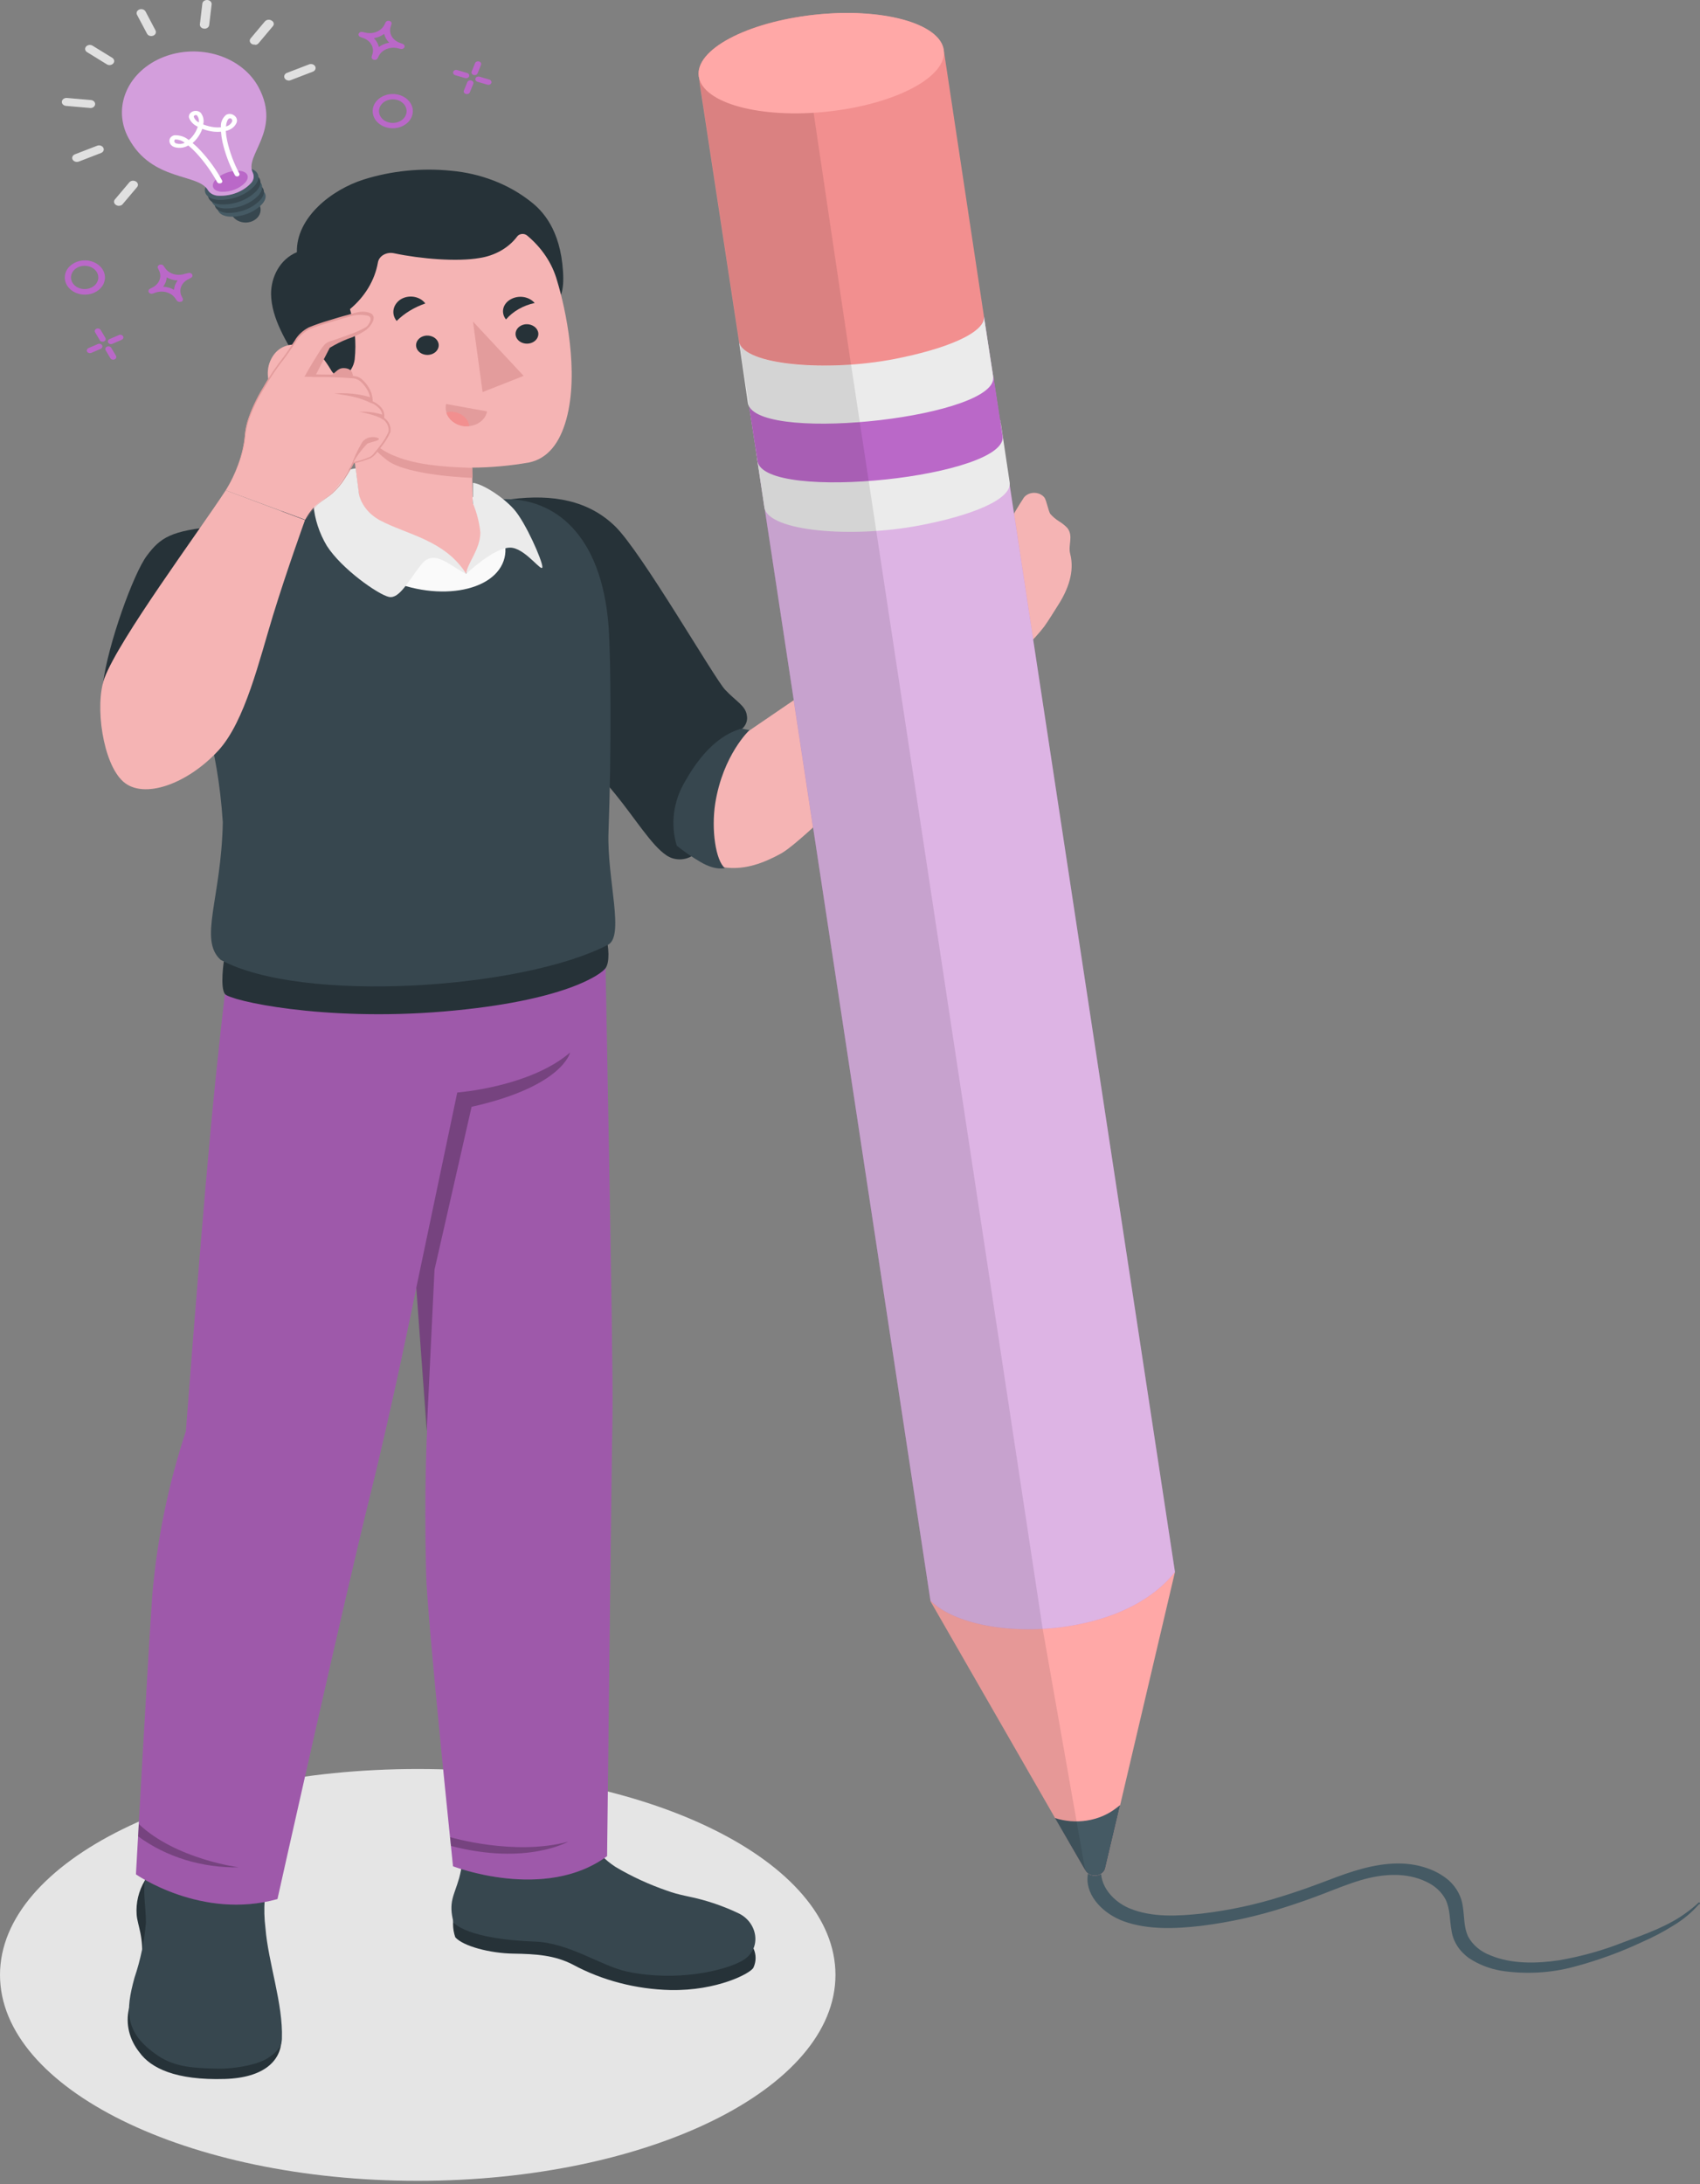 <svg width="246" height="316" viewBox="0 0 246 316" fill="none" xmlns="http://www.w3.org/2000/svg">
<rect x="0" y="0" width="246" height="316" fill="#808080" stroke="none"/>
<path d="M60.448 315.504C27.064 315.504 -2.28882e-05 302.166 -2.28882e-05 285.713C-2.28882e-05 269.26 27.064 255.923 60.448 255.923C93.833 255.923 120.897 269.26 120.897 285.713C120.897 302.166 93.833 315.504 60.448 315.504Z" fill="#E5E5E5"/>
<path d="M245.867 275.472C244.833 276.66 243.586 277.702 242.171 278.559C240.709 279.473 239.162 280.286 237.546 280.988C234.452 282.441 231.194 283.625 227.822 284.522C224.403 285.449 220.77 285.652 217.239 285.112C215.531 284.82 213.926 284.19 212.555 283.273C211.16 282.271 210.263 280.854 210.045 279.309C209.758 277.808 209.877 276.222 209.175 274.788C208.608 273.714 207.647 272.826 206.438 272.258C203.473 270.816 200.064 271.094 196.981 271.988C195.123 272.536 193.344 273.262 191.555 273.953C189.767 274.645 187.85 275.32 185.962 275.919C182.035 277.195 177.955 278.1 173.797 278.618C170.111 279.048 166.089 279.216 162.601 277.951C159.715 276.897 157.186 274.375 157.373 271.575C157.418 270.812 157.665 270.068 158.095 269.399C158.174 269.234 158.312 269.094 158.489 269C158.667 268.906 158.875 268.863 159.083 268.876C159.168 268.893 159.247 268.925 159.316 268.97C159.385 269.015 159.442 269.072 159.483 269.138C159.525 269.203 159.549 269.275 159.555 269.349C159.561 269.424 159.548 269.498 159.518 269.567C158.668 272.207 160.723 274.957 163.471 276.096C166.702 277.428 170.467 277.209 173.926 276.838C177.833 276.379 181.67 275.559 185.369 274.392C187.187 273.835 188.966 273.22 190.735 272.562C192.504 271.904 194.184 271.229 195.963 270.681C199.184 269.694 202.702 269.112 206.023 270.116C207.411 270.516 208.671 271.189 209.699 272.081C210.806 273.109 211.499 274.412 211.675 275.8C211.922 277.251 211.794 278.786 212.446 280.161C213.098 281.383 214.256 282.356 215.697 282.894C218.711 284.151 222.298 284.083 225.579 283.602C228.827 283.045 231.985 282.158 234.987 280.962C238.159 279.79 241.469 278.626 244.088 276.661C244.694 276.224 245.265 275.753 245.798 275.252C245.926 275.126 246.055 275.387 245.976 275.472H245.867Z" fill="#455A64"/>
<path d="M20.96 272.056C20.057 273.584 19.648 275.291 19.775 276.999C19.873 278.492 20.921 280.423 20.447 283.789C19.972 287.154 19.073 288.217 18.658 290.604C18.408 291.692 18.415 292.812 18.678 293.898C18.941 294.984 19.455 296.015 20.19 296.929C21.82 299.19 25.427 300.986 32.542 300.767C38.294 300.59 40.606 298.076 40.734 295.192L20.96 272.056Z" fill="#263238"/>
<path d="M22.63 265.064C22.452 265.69 22.337 266.328 22.284 266.97C22.066 268.109 21.671 269.197 21.355 270.344C21.269 270.642 21.19 270.937 21.118 271.23C20.564 273.482 21.118 275.818 21.118 278.112C20.899 280.829 20.343 283.518 19.457 286.133C18.163 290.899 17.955 294.087 22.847 297.393C25.426 299.131 28.243 299.198 31.514 299.274C33.994 299.325 37.245 298.709 38.708 297.781C40.803 296.466 40.773 295.361 40.793 294.939C40.981 289.878 38.816 283.974 38.411 278.914C38.242 277.552 38.206 276.181 38.303 274.814C38.5 273.128 39.192 271.441 39.399 269.754C39.555 269.126 39.458 268.472 39.123 267.898C38.795 267.578 38.391 267.323 37.938 267.148C37.484 266.973 36.992 266.884 36.494 266.886C33.885 266.591 31.276 266.372 28.668 266.211C28.051 266.109 27.412 266.218 26.889 266.515C26.476 266.982 26.247 267.549 26.237 268.134C26.098 268.708 25.604 269.349 24.932 269.248C24.717 269.19 24.527 269.079 24.387 268.929C24.246 268.778 24.16 268.596 24.142 268.404C24.072 268.025 23.885 265.09 23.904 264.71C23.865 264.71 22.936 264.583 22.63 265.064Z" fill="#37474F"/>
<path d="M109.028 281.874C109.442 282.768 109.442 283.763 109.028 284.657C108.613 285.501 103.751 288.031 97.021 287.905C92.008 287.781 87.127 286.508 82.89 284.219C80.261 282.861 77.583 282.684 74.253 282.633C70.923 282.583 67.019 281.562 65.883 280.271C65.45 279.022 65.45 277.692 65.883 276.442L109.028 281.874Z" fill="#263238"/>
<path d="M84.699 264.912C84.961 265.319 85.195 265.739 85.401 266.169C86.227 267.725 87.498 269.08 89.097 270.108C91.417 271.481 93.909 272.63 96.528 273.532C98.178 274.156 99.918 274.375 101.588 274.839C103.48 275.357 105.305 276.041 107.033 276.88C109.74 278.306 110.264 282.101 107.329 283.704C104.809 285.096 98.06 286.732 90.826 285.256C86.873 284.412 82.407 281.039 77.278 280.887C74.017 280.777 67.841 280.212 65.647 278.179C64.836 275.143 65.716 274.274 66.447 271.693C66.833 270.234 67.039 268.744 67.06 267.248C67.06 266.455 66.447 264.204 68.384 263.925L68.582 265.612C68.582 265.612 68.947 266.186 70.953 266.455C71.606 266.548 72.119 267.299 72.475 267.948C72.742 268.463 73.029 269.112 73.691 269.104C73.912 269.079 74.121 269.003 74.295 268.884C74.469 268.765 74.602 268.608 74.679 268.429C74.835 268.069 74.961 267.7 75.054 267.324C75.317 266.74 75.725 266.211 76.251 265.774C76.776 265.337 77.406 265.003 78.098 264.794C79.256 264.459 80.457 264.244 81.675 264.153C82.594 264.035 83.355 263.689 84.175 264.364C84.38 264.524 84.556 264.709 84.699 264.912Z" fill="#37474F"/>
<path d="M33.567 135.081C31.077 155.821 30.089 165.681 26.897 207.061C24.337 214.828 22.708 222.797 22.035 230.846C21.343 240.891 19.673 271.162 19.673 271.162C19.673 271.162 29.16 277.808 40.148 274.738C40.148 274.738 50.08 230.255 53.549 216.372C56.869 203.046 60.239 186.303 60.239 186.303L61.8 207.061C61.8 207.061 61.355 215.326 61.662 227.666C61.83 234.27 65.555 269.998 65.555 269.998C65.555 269.998 78.866 275.16 87.849 268.531C87.849 268.531 88.501 210.595 88.63 204.615C88.788 197.808 87.414 129.228 87.414 129.228L33.567 135.081Z" fill="#BA68C8"/>
<path opacity="0.15" d="M33.567 135.081C31.077 155.821 30.089 165.681 26.897 207.061C24.337 214.828 22.708 222.797 22.035 230.846C21.343 240.891 19.673 271.162 19.673 271.162C19.673 271.162 29.16 277.808 40.148 274.738C40.148 274.738 50.08 230.255 53.549 216.372C56.869 203.046 60.239 186.303 60.239 186.303L61.8 207.061C61.8 207.061 61.355 215.326 61.662 227.666C61.83 234.27 65.555 269.998 65.555 269.998C65.555 269.998 78.866 275.16 87.849 268.531C87.849 268.531 88.501 210.595 88.63 204.615C88.788 197.808 87.414 129.228 87.414 129.228L33.567 135.081Z" fill="black"/>
<path opacity="0.25" d="M60.239 186.303L66.168 158.056C66.168 158.056 76.683 157.272 82.493 152.27C82.493 152.27 81.456 157.179 68.243 160.123L62.877 183.688L61.751 207.06L60.239 186.303Z" fill="black"/>
<path opacity="0.25" d="M19.983 265.663C24.03 268.649 29.231 270.248 34.579 270.15C34.579 270.15 25.507 269.003 20.082 263.891L19.983 265.663Z" fill="black"/>
<path opacity="0.25" d="M65.124 265.78C65.124 265.78 74.394 268.547 82.22 266.438C82.22 266.438 76.182 269.905 65.253 267.054L65.124 265.78Z" fill="black"/>
<path d="M88.989 77.069C92.941 81.792 104.701 100.584 107.764 106.142L128.368 92.082C130.068 90.235 130.058 86.372 132.973 82.711C136.195 78.663 134.891 74.682 137.203 75.221C138.478 75.517 139.239 76.908 139.179 78.106C139.179 80.442 137.875 83.377 138.952 83.167C140.563 82.677 141.768 81.117 143.893 78.781C144.782 77.819 146.858 73.939 148.014 72.219C148.143 71.962 148.354 71.74 148.621 71.579C148.889 71.417 149.204 71.322 149.531 71.304C149.859 71.285 150.185 71.344 150.476 71.475C150.766 71.605 151.008 71.801 151.176 72.042C151.473 72.581 151.68 73.813 151.967 74.327C152.313 74.727 152.726 75.082 153.192 75.382C153.672 75.668 154.101 76.012 154.467 76.402C155.356 77.575 154.526 78.865 154.862 80.122C155.534 82.703 154.546 85.326 153.093 87.578C152.441 88.598 151.809 89.653 151.117 90.631C149.562 92.657 147.63 94.452 145.395 95.945C143.419 97.336 141.106 98.104 139.219 99.58C137.331 101.056 131.946 106.412 127.854 110.207C121.105 116.483 115.156 122.302 113.031 123.475C107.764 126.393 102.902 126.848 97.131 121.088C90.214 114.172 77.298 96.544 77.298 96.544L74.531 72.252C74.531 72.252 84.383 71.392 88.989 77.069Z" fill="#F5B4B4"/>
<path d="M73.918 72.228C80.035 71.435 85.203 72.421 89.028 76.158C92.852 79.894 103.347 98.087 104.918 99.774C106.489 101.461 107.883 102.085 108.07 103.485C108.146 103.843 108.12 104.211 107.992 104.558C107.865 104.904 107.641 105.22 107.339 105.476C104.473 105.855 95.421 118.347 98.752 122.581L100.293 123.728C99.75 124.115 99.064 124.327 98.356 124.327C97.648 124.327 96.963 124.115 96.419 123.728C94.334 122.362 91.864 118.347 89.028 114.872C86.192 111.397 73.918 97.101 73.918 97.101V72.228Z" fill="#263238"/>
<path d="M107.337 105.408L108.443 105.636C108.443 105.636 104.629 109.187 103.502 116.204C102.9 120.067 103.581 124.529 104.896 125.583C104.896 125.583 103.552 126.013 101.338 124.689C100.131 123.985 98.991 123.201 97.929 122.344C96.995 119.23 97.42 115.933 99.125 113.066C102.03 107.879 105.074 105.998 107.337 105.408Z" fill="#37474F"/>
<path d="M134.607 231.587L157.039 270.605C157.179 270.855 157.408 271.061 157.693 271.194C157.979 271.326 158.306 271.378 158.628 271.343C158.95 271.307 159.251 271.186 159.487 270.996C159.724 270.806 159.884 270.557 159.944 270.284L170.024 227.421L134.607 231.587Z" fill="#FFA8A7"/>
<path d="M159.943 270.285C159.882 270.557 159.722 270.806 159.485 270.996C159.249 271.186 158.948 271.308 158.626 271.343C158.304 271.379 157.977 271.326 157.692 271.194C157.406 271.062 157.177 270.855 157.037 270.605L152.65 263.014C154.122 263.499 155.722 263.626 157.274 263.384C158.826 263.141 160.269 262.538 161.445 261.64L162.097 261.142L159.943 270.285Z" fill="#455A64"/>
<path d="M142.354 45.6L142.957 49.59L143.708 54.406L170.024 227.421C166.822 231.478 161.545 233.941 155.982 235.012C147.523 236.699 138.372 235.256 134.637 231.571L108.39 58.665L106.997 49.463C108.281 55.384 143.6 51.546 142.354 45.6Z" fill="#BA68C8"/>
<path opacity="0.5" d="M142.354 45.6L142.957 49.59L143.708 54.406L170.024 227.421C166.822 231.478 161.545 233.941 155.982 235.012C147.523 236.699 138.372 235.256 134.637 231.571L108.39 58.665L106.997 49.463C108.281 55.384 143.6 51.546 142.354 45.6Z" fill="white"/>
<path d="M144.758 60.782L146.092 69.697C146.576 72.27 140.38 74.631 133.028 76.023C123.255 77.887 111.287 76.867 110.625 73.493L109.637 66.931L109.331 64.578C109.983 67.951 121.96 69.014 131.733 67.15C138.779 65.809 144.788 63.557 144.788 61.111C144.828 61.002 144.818 60.884 144.758 60.782V60.782Z" fill="#EBEBEB"/>
<path d="M145.072 63.009C146.209 68.981 110.772 72.734 109.626 66.763L108.262 57.847C109.398 63.819 144.825 60.066 143.699 54.094L145.072 63.009Z" fill="#BA68C8"/>
<path d="M142.351 45.6L143.704 54.406C144.88 60.259 110.718 64.13 108.337 58.673C108.287 58.567 108.251 58.457 108.228 58.344L106.943 49.471C108.277 55.384 143.596 51.546 142.351 45.6Z" fill="#EBEBEB"/>
<path opacity="0.1" d="M108.381 58.674L106.987 49.472C107.57 52.145 115.101 53.368 123.154 52.744L150.893 235.721L157.04 270.605L134.608 231.588L108.381 58.674Z" fill="black"/>
<path d="M101.196 11.365C101.196 11.264 101.127 11.171 101.117 11.069C100.544 7.198 108.035 3.2 117.788 2.146C127.542 1.092 135.942 3.36 136.564 7.207L142.355 45.6C142.859 48.13 136.742 50.517 129.449 51.934C119.696 53.824 107.709 52.854 106.948 49.471L101.236 11.989C101.236 11.812 101.236 11.652 101.177 11.474L101.196 11.365Z" fill="#F28F8F"/>
<path opacity="0.1" d="M115.674 2.424L123.145 52.752C115.16 53.309 107.551 52.145 106.978 49.471L101.266 11.989C101.266 11.812 101.266 11.651 101.206 11.474V11.365C101.206 11.263 101.137 11.171 101.127 11.069C100.584 7.476 106.968 3.79 115.674 2.424Z" fill="black"/>
<path d="M101.118 11.07C101.691 14.941 110.091 17.218 119.894 16.13C129.697 15.042 137.138 11.07 136.565 7.207C135.992 3.344 127.592 1.05 117.789 2.146C107.986 3.242 100.545 7.198 101.118 11.07Z" fill="#FFA8A7"/>
<path d="M32.388 139.096C32.388 139.096 31.824 142.841 32.546 143.802C33.267 144.764 46.726 147.809 64.228 146.332C81.728 144.856 87.015 140.943 87.628 140.066C88.241 139.189 88.132 137.173 87.628 134.963L32.388 139.096Z" fill="#263238"/>
<path d="M88.084 90.842C87.096 77.069 80.07 72.067 72.866 72.21L53.961 71.131C49.92 72.025 37.29 74.614 31.786 76.023C26.282 77.431 26.232 87.966 27.507 94.941C28.782 101.916 31.46 107.222 32.241 118.954C32.023 130.062 28.713 135.916 31.924 138.859C43.684 145.227 75.455 143.119 87.876 136.734C90.505 135.629 87.797 127.186 88.054 120.354C88.489 108.63 88.38 95.287 88.084 90.842Z" fill="#37474F"/>
<path d="M31.352 76.157C24.712 76.756 23.22 77.777 21.263 80.375C19.306 82.972 15.591 93.296 14.899 98.93C18.792 108.36 34.525 103.991 34.525 103.991L31.352 76.157Z" fill="#263238"/>
<path d="M68.37 71.856C68.37 71.856 74.863 76.917 72.699 81.581C70.534 86.245 61.156 87.105 53.834 82.644C46.511 78.182 47.154 72.961 47.154 72.961L49.911 72.236C50.13 73.381 50.646 74.471 51.423 75.424C52.579 76.605 67.165 81.589 67.461 83.015C67.461 83.015 69.279 79.422 69.438 78.038C69.424 76.271 69.091 74.515 68.449 72.834L68.37 71.856Z" fill="#FAFAFA"/>
<path d="M81.469 39.256C81.647 41.913 81.271 43.845 78.989 45.683C74.97 49.013 70.604 52.022 65.944 54.674C63.587 55.984 61.112 57.132 58.542 58.107C55.941 58.973 53.21 59.521 50.429 59.735L51.2 65.715C51.2 65.715 50.271 64.172 49.016 62.341C47.929 60.756 43.304 52.65 43.304 52.65C41.486 49.462 39.282 46.147 39.223 42.529C39.223 40.125 40.439 37.553 42.959 36.481C42.85 31.48 47.959 27.448 52.623 25.972C56.648 24.709 60.964 24.272 65.223 24.698C69.513 25.073 73.548 26.621 76.725 29.11C78.455 30.425 81.084 33.141 81.469 39.256Z" fill="#263238"/>
<path d="M54.687 37.974C54.235 40.539 52.816 42.907 50.645 44.722C51.348 47.093 51.579 49.548 51.327 51.984C51.263 52.505 51.078 53.009 50.784 53.468C50.628 53.691 50.418 53.882 50.167 54.027C49.916 54.173 49.631 54.27 49.331 54.312C48.521 54.405 48.155 53.991 47.859 53.468C47.449 52.783 46.987 52.12 46.475 51.486C46.252 51.21 45.99 50.958 45.695 50.736C44.38 49.816 40.596 48.787 39.103 52.237C37.611 55.687 41.139 60.25 44.163 60.815C49.391 61.793 50.309 58.757 50.309 58.757L52.286 74.361C55.251 76.714 64.144 80.18 67.415 82.981C68.651 80.906 71.556 77.076 68.403 72.8L68.315 67.655C71.094 67.635 73.864 67.383 76.586 66.904C79.224 66.331 80.983 64.172 81.952 60.663C83.829 53.831 81.863 44.688 80.608 40.589C79.914 38.101 78.402 35.833 76.25 34.052C76.146 33.971 76.022 33.911 75.887 33.877C75.752 33.842 75.61 33.834 75.471 33.854C75.332 33.873 75.2 33.92 75.085 33.989C74.97 34.059 74.875 34.149 74.807 34.255C74.195 35.061 73.395 35.75 72.456 36.28C71.517 36.81 70.461 37.169 69.352 37.333C66.19 37.882 60.972 37.477 56.98 36.633C56.725 36.582 56.461 36.576 56.203 36.617C55.946 36.658 55.702 36.745 55.486 36.871C55.27 36.997 55.087 37.161 54.95 37.351C54.812 37.541 54.723 37.753 54.687 37.974V37.974Z" fill="#F5B4B4"/>
<path d="M68.352 67.688C63.579 67.545 60.15 67.157 57.402 66.077C55.621 65.428 54.098 64.353 53.015 62.982C53.015 62.982 53.361 64.585 56.039 66.6C59.063 68.869 68.371 69.131 68.371 69.131L68.352 67.688Z" fill="#E39C9C"/>
<path d="M63.485 49.876C63.501 50.15 63.422 50.422 63.259 50.658C63.095 50.894 62.854 51.084 62.565 51.205C62.276 51.325 61.952 51.37 61.633 51.334C61.314 51.298 61.015 51.183 60.772 51.003C60.529 50.824 60.353 50.587 60.267 50.322C60.18 50.058 60.187 49.778 60.285 49.517C60.384 49.255 60.57 49.025 60.821 48.853C61.072 48.681 61.376 48.577 61.697 48.551C61.916 48.536 62.137 48.559 62.347 48.618C62.556 48.677 62.749 48.77 62.916 48.894C63.083 49.017 63.219 49.167 63.316 49.336C63.414 49.504 63.471 49.688 63.485 49.876V49.876Z" fill="#263238"/>
<path d="M61.545 43.904C59.945 44.452 58.522 45.32 57.395 46.434C57.001 45.946 56.844 45.347 56.956 44.762C57.069 44.177 57.442 43.652 57.998 43.297C58.275 43.13 58.588 43.013 58.919 42.953C59.251 42.893 59.593 42.891 59.925 42.948C60.257 43.005 60.572 43.119 60.851 43.283C61.129 43.448 61.366 43.659 61.545 43.904V43.904Z" fill="#263238"/>
<path d="M64.551 58.445L70.48 59.516C70.419 59.857 70.277 60.183 70.063 60.475C69.848 60.767 69.567 61.019 69.234 61.215C68.902 61.411 68.527 61.547 68.131 61.614C67.735 61.682 67.327 61.68 66.932 61.608C66.134 61.445 65.44 61.025 64.996 60.435C64.553 59.846 64.393 59.133 64.551 58.445Z" fill="#E39C9C"/>
<path d="M65.209 59.558C65.879 59.562 66.524 59.776 67.023 60.158C67.521 60.54 67.839 61.065 67.916 61.633C67.589 61.682 67.255 61.682 66.928 61.633C66.365 61.524 65.849 61.284 65.436 60.94C65.022 60.596 64.728 60.162 64.586 59.685C64.788 59.623 64.996 59.581 65.209 59.558V59.558Z" fill="#F28F8F"/>
<path d="M77.369 43.836C75.705 44.195 74.238 45.036 73.219 46.215C73.034 45.989 72.904 45.733 72.838 45.463C72.771 45.193 72.768 44.915 72.83 44.644C72.892 44.374 73.017 44.116 73.197 43.888C73.378 43.659 73.61 43.464 73.881 43.313C74.428 42.998 75.098 42.876 75.749 42.973C76.4 43.071 76.981 43.38 77.369 43.836V43.836Z" fill="#263238"/>
<path d="M77.902 48.248C77.916 48.524 77.835 48.797 77.669 49.033C77.503 49.27 77.259 49.46 76.968 49.579C76.677 49.699 76.351 49.743 76.031 49.706C75.711 49.668 75.41 49.552 75.167 49.37C74.924 49.189 74.748 48.951 74.662 48.685C74.576 48.419 74.583 48.138 74.683 47.875C74.783 47.613 74.97 47.381 75.223 47.209C75.475 47.037 75.781 46.932 76.103 46.907C76.325 46.893 76.547 46.917 76.758 46.977C76.968 47.037 77.163 47.133 77.33 47.257C77.497 47.382 77.634 47.534 77.732 47.704C77.83 47.874 77.888 48.059 77.902 48.248Z" fill="#263238"/>
<path d="M68.441 46.518L69.834 56.724L75.774 54.379L68.441 46.518Z" fill="#E39C9C"/>
<path d="M67.458 83.014C65.294 82.036 62.873 79.286 60.995 81.631C59.118 83.976 57.813 86.692 56.272 86.355C54.73 86.017 49.443 82.323 47.289 78.957C46.196 77.118 45.541 75.111 45.362 73.053C45.362 73.053 47.012 71.257 48.386 69.857C49.918 68.313 50.155 67.908 51.469 67.757L51.963 71.611C52.162 72.371 52.536 73.088 53.063 73.723C53.591 74.357 54.262 74.895 55.037 75.305C58.891 77.347 64.395 78.131 67.458 83.014Z" fill="#EBEBEB"/>
<path d="M67.454 83.014C68.62 81.977 72.129 78.873 74.194 79.261C76.259 79.649 78.493 82.938 78.483 82.01C78.473 81.082 76.042 75.549 74.372 73.677C72.702 71.805 69.757 69.983 68.442 69.856V72.834C69.006 74.195 69.365 75.612 69.51 77.051C69.48 79.539 67.603 81.479 67.454 83.014Z" fill="#EBEBEB"/>
<path d="M32.664 70.937C34.19 68.487 35.134 65.804 35.44 63.042C35.658 59.837 37.881 56.581 38.583 55.274C39.285 53.967 41.004 51.9 42.229 50.053C43.455 48.206 43.82 47.658 46.024 46.966C49.058 46.021 51.42 45.212 52.714 45.338C54.009 45.465 54.117 46.182 53.258 47.244C52.398 48.307 50.204 48.931 49.542 49.21C48.88 49.488 47.487 50.306 47.487 50.306L45.382 54.405C47.433 54.376 49.483 54.472 51.519 54.692C52.586 54.987 53.87 56.986 53.702 58.218C53.702 58.218 55.728 58.977 55.353 60.605C55.353 60.605 56.716 61.65 56.183 62.772C55.556 63.921 54.777 65.005 53.861 66.002C53.357 66.542 51.014 67.023 51.014 67.023C50.27 68.531 49.297 69.949 48.119 71.24C46.666 72.573 45.54 72.674 44.166 75.196L32.664 70.937Z" fill="#F5B4B4"/>
<path d="M47.71 54.43C48.777 53.814 48.886 53.106 50.062 53.283C51.238 53.46 51.05 54.607 51.05 54.607L47.71 54.43Z" fill="#E39C9C"/>
<path d="M53.716 58.319C52.879 57.908 51.981 57.594 51.048 57.383C50.168 57.172 48.38 56.935 48.38 56.935C49.568 56.839 50.766 56.89 51.937 57.087C52.538 57.184 53.127 57.328 53.696 57.517C53.734 57.75 53.734 57.985 53.696 58.218L53.716 58.319Z" fill="#E39C9C"/>
<path d="M54.185 59.703C54.605 59.779 55.018 59.884 55.42 60.015C55.453 60.247 55.453 60.483 55.42 60.715C54.609 60.04 51.981 59.568 51.981 59.568C52.719 59.546 53.458 59.591 54.185 59.703Z" fill="#E39C9C"/>
<path d="M50.735 67.639C51.153 66.372 51.716 65.143 52.415 63.97C52.648 63.637 53.021 63.393 53.458 63.286C53.895 63.18 54.363 63.219 54.767 63.397C55.162 63.751 53.561 63.945 53.136 64.198C52.138 65.235 51.328 66.395 50.735 67.639V67.639Z" fill="#E39C9C"/>
<path d="M44.054 54.506C44.054 54.506 44.716 53.283 45.952 51.31C47.187 49.336 47.138 49.623 48.649 49.083C50.161 48.543 53.007 47.657 53.64 46.73C53.541 46.909 53.425 47.081 53.294 47.244C52.454 48.307 50.24 48.931 49.578 49.209C48.916 49.488 47.523 50.306 47.523 50.306L45.359 54.523L44.054 54.506Z" fill="#E39C9C"/>
<path d="M32.663 70.938C28.581 77.171 17.266 92.403 15.122 98.088C13.679 102.035 14.875 110.47 17.839 113.084C20.804 115.699 27.128 113.43 31.605 108.572C35.469 104.355 37.534 95.456 39.511 89.013C41.487 82.569 44.136 75.239 44.136 75.239L32.663 70.938Z" fill="#F5B4B4"/>
<path d="M32.661 70.937C33.576 69.383 34.327 67.763 34.904 66.096C35.17 65.266 35.355 64.42 35.458 63.565C35.515 62.711 35.67 61.863 35.922 61.035C36.472 59.366 37.234 57.754 38.195 56.227C39.089 54.67 40.109 53.168 41.249 51.732C41.792 50.998 42.306 50.23 42.8 49.48C43.235 48.713 43.922 48.072 44.776 47.633C45.689 47.267 46.626 46.949 47.583 46.679C48.571 46.384 49.5 46.081 50.468 45.836C51.371 45.513 52.376 45.465 53.315 45.701C53.72 45.87 53.68 46.3 53.473 46.671C53.279 47.052 52.992 47.394 52.633 47.675C51.848 48.202 50.971 48.62 50.034 48.915C49.1 49.285 48.21 49.732 47.375 50.247V50.247L45.29 54.346L45.191 54.54H45.438C47.272 54.519 49.106 54.578 50.933 54.718C51.872 54.718 52.455 55.384 52.909 56.033C53.384 56.686 53.63 57.441 53.621 58.209V58.285H53.7C54.21 58.49 54.649 58.804 54.975 59.196C55.283 59.593 55.396 60.078 55.291 60.546V60.605H55.34C55.662 60.827 55.912 61.115 56.066 61.443C56.22 61.771 56.273 62.127 56.22 62.477C55.913 63.159 55.519 63.81 55.044 64.417C54.817 64.729 54.569 65.041 54.322 65.336C54.075 65.632 53.858 65.969 53.483 66.121C52.719 66.457 51.909 66.709 51.071 66.871V66.914C50.676 67.69 50.251 68.457 49.767 69.199C49.31 69.948 48.746 70.645 48.087 71.274C47.415 71.898 46.575 72.371 45.903 73.003C45.242 73.642 44.708 74.368 44.322 75.154C44.727 74.379 45.27 73.662 45.933 73.029C46.614 72.413 47.464 71.957 48.156 71.342C48.837 70.716 49.422 70.019 49.895 69.267C50.389 68.525 50.837 67.762 51.239 66.981L51.18 67.032C52.035 66.861 52.864 66.606 53.651 66.273C54.019 66.051 54.325 65.763 54.55 65.429C54.807 65.126 55.054 64.814 55.281 64.501C55.779 63.882 56.187 63.214 56.496 62.511C56.563 62.125 56.512 61.731 56.35 61.366C56.187 61.001 55.918 60.678 55.568 60.428V60.529C55.688 60.006 55.564 59.464 55.222 59.019C54.871 58.593 54.398 58.25 53.848 58.024L53.927 58.142C53.951 57.326 53.701 56.521 53.206 55.822C52.972 55.47 52.682 55.147 52.346 54.861C52.171 54.71 51.963 54.59 51.733 54.507C51.502 54.443 51.264 54.397 51.022 54.372C49.174 54.195 47.326 54.195 45.478 54.169L45.626 54.363L47.741 50.273L47.682 50.34C48.499 49.839 49.369 49.404 50.281 49.041C51.257 48.733 52.168 48.291 52.978 47.734C53.369 47.422 53.682 47.047 53.898 46.629C54.019 46.41 54.08 46.171 54.075 45.929C54.064 45.797 54.013 45.67 53.928 45.559C53.844 45.449 53.728 45.358 53.591 45.296C53.096 45.096 52.538 45.037 52 45.128C51.471 45.222 50.952 45.355 50.449 45.524C49.461 45.777 48.472 46.081 47.553 46.367C46.583 46.648 45.632 46.978 44.707 47.354C43.807 47.817 43.086 48.494 42.632 49.303C42.128 50.062 41.644 50.812 41.1 51.555C39.962 52.998 38.945 54.509 38.057 56.075C37.107 57.619 36.355 59.245 35.813 60.925C35.569 61.774 35.427 62.641 35.389 63.515C35.3 64.369 35.128 65.215 34.875 66.045C34.316 67.731 33.575 69.368 32.661 70.937V70.937Z" fill="#E39C9C"/>
<path d="M33.559 31.108C33.737 31.443 34.026 31.725 34.392 31.918C34.758 32.112 35.182 32.209 35.612 32.197C36.042 32.184 36.458 32.063 36.807 31.849C37.157 31.635 37.424 31.337 37.575 30.993C37.726 30.649 37.754 30.275 37.655 29.917C37.557 29.56 37.336 29.235 37.022 28.985C36.707 28.735 36.312 28.569 35.888 28.511C35.463 28.452 35.027 28.502 34.636 28.654C34.112 28.858 33.705 29.231 33.503 29.691C33.301 30.151 33.321 30.661 33.559 31.108V31.108Z" fill="#37474F"/>
<path d="M37.955 29.498C38.943 28.342 38.36 27.296 36.71 27.161C35.804 27.131 34.903 27.283 34.078 27.605C33.254 27.928 32.531 28.411 31.966 29.017C30.978 30.172 31.571 31.218 33.221 31.345C34.125 31.377 35.025 31.226 35.848 30.905C36.67 30.584 37.392 30.102 37.955 29.498V29.498Z" fill="#455A64"/>
<path d="M37.712 28.882C38.7 27.692 38.127 26.613 36.417 26.478C35.485 26.445 34.557 26.601 33.709 26.932C32.861 27.264 32.116 27.761 31.535 28.384C30.547 29.573 31.12 30.653 32.83 30.796C33.763 30.828 34.691 30.671 35.54 30.338C36.388 30.005 37.132 29.506 37.712 28.882V28.882Z" fill="#37474F"/>
<path d="M37.445 28.233C38.433 27.001 37.879 25.888 36.12 25.702C35.158 25.672 34.201 25.834 33.325 26.177C32.45 26.52 31.681 27.033 31.081 27.676C30.092 28.899 30.656 30.012 32.415 30.155C33.371 30.192 34.324 30.037 35.197 29.703C36.07 29.369 36.84 28.866 37.445 28.233V28.233Z" fill="#455A64"/>
<path d="M37.177 27.55C38.234 26.285 37.622 25.146 35.803 25.02C34.813 24.986 33.828 25.152 32.927 25.504C32.026 25.856 31.234 26.383 30.615 27.044C29.568 28.309 30.18 29.456 31.989 29.574C32.979 29.607 33.964 29.44 34.865 29.089C35.766 28.737 36.558 28.21 37.177 27.55V27.55Z" fill="#37474F"/>
<path d="M36.873 26.85C37.941 25.559 37.318 24.395 35.47 24.243C34.459 24.208 33.452 24.377 32.532 24.736C31.611 25.095 30.803 25.634 30.173 26.31C29.096 27.6 29.729 28.773 31.576 28.916C32.587 28.951 33.594 28.783 34.514 28.424C35.435 28.065 36.243 27.525 36.873 26.85V26.85Z" fill="#455A64"/>
<path d="M23.689 8.243C24.928 7.76 26.265 7.492 27.626 7.451C28.986 7.411 30.343 7.599 31.617 8.007C32.892 8.414 34.06 9.032 35.055 9.825C36.05 10.618 36.852 11.571 37.415 12.629C40.825 19.005 35.231 22.471 36.605 25.044C36.712 25.297 36.737 25.57 36.678 25.834C36.618 26.098 36.477 26.344 36.269 26.545C35.718 27.126 35.016 27.589 34.218 27.897C33.42 28.205 32.549 28.348 31.674 28.317C31.357 28.319 31.045 28.249 30.771 28.114C30.496 27.979 30.269 27.784 30.112 27.549V27.549C28.739 25.019 21.999 26.334 18.59 19.958C18.023 18.903 17.704 17.763 17.653 16.603C17.603 15.443 17.82 14.286 18.294 13.198C18.767 12.11 19.488 11.112 20.413 10.262C21.339 9.412 22.452 8.725 23.689 8.243V8.243Z" fill="#BA68C8"/>
<g opacity="0.6">
<path opacity="0.6" d="M23.689 8.242C24.928 7.76 26.265 7.491 27.626 7.451C28.986 7.41 30.343 7.599 31.617 8.006C32.892 8.414 34.06 9.031 35.055 9.825C36.05 10.618 36.852 11.57 37.415 12.628C40.825 19.004 35.231 22.471 36.605 25.044C36.712 25.297 36.737 25.569 36.678 25.833C36.618 26.098 36.477 26.343 36.269 26.545C35.718 27.126 35.016 27.589 34.218 27.896C33.42 28.204 32.549 28.348 31.674 28.316C31.357 28.318 31.045 28.248 30.771 28.113C30.496 27.979 30.269 27.784 30.112 27.549V27.549C28.739 25.018 21.999 26.334 18.59 19.957C18.023 18.903 17.704 17.763 17.653 16.603C17.603 15.443 17.82 14.286 18.294 13.197C18.767 12.109 19.488 11.112 20.413 10.261C21.339 9.411 22.452 8.725 23.689 8.242V8.242Z" fill="white"/>
</g>
<path d="M35.506 26.393C36.208 25.55 35.803 24.791 34.597 24.706C33.937 24.685 33.28 24.795 32.68 25.03C32.079 25.264 31.551 25.616 31.138 26.056C30.437 26.899 30.852 27.659 32.057 27.743C32.716 27.765 33.371 27.654 33.971 27.419C34.57 27.185 35.096 26.834 35.506 26.393V26.393Z" fill="#BA68C8"/>
<path d="M31.961 26.512C32.046 26.479 32.112 26.419 32.145 26.345C32.178 26.27 32.176 26.188 32.139 26.115C31.306 24.569 30.257 23.113 29.017 21.78C28.664 21.395 28.281 21.032 27.87 20.692C28.106 20.491 28.318 20.271 28.503 20.034C28.837 19.605 29.097 19.136 29.273 18.642C29.818 18.855 30.398 18.994 30.993 19.056C31.322 19.084 31.652 19.084 31.981 19.056C32.013 19.546 32.082 20.033 32.189 20.515C32.564 22.184 33.172 23.809 33.997 25.356C34.038 25.427 34.109 25.481 34.195 25.508C34.282 25.535 34.377 25.532 34.462 25.5C34.545 25.463 34.609 25.401 34.64 25.326C34.671 25.25 34.667 25.168 34.629 25.095C33.83 23.594 33.243 22.017 32.88 20.397C32.773 19.918 32.704 19.433 32.673 18.946C33.02 18.876 33.341 18.735 33.61 18.535C33.878 18.335 34.086 18.083 34.214 17.799C34.314 17.587 34.322 17.352 34.236 17.136C34.151 16.919 33.979 16.736 33.75 16.618C33.597 16.529 33.416 16.481 33.231 16.481C33.046 16.481 32.865 16.529 32.712 16.618C32.443 16.854 32.237 17.136 32.109 17.447C31.981 17.757 31.934 18.087 31.971 18.415C31.669 18.444 31.364 18.444 31.062 18.415C30.488 18.349 29.928 18.21 29.402 18.002C29.478 17.714 29.486 17.417 29.425 17.127C29.364 16.837 29.235 16.561 29.046 16.315C28.905 16.183 28.719 16.094 28.514 16.058C28.31 16.023 28.098 16.044 27.908 16.118C27.718 16.192 27.561 16.315 27.458 16.47C27.355 16.625 27.313 16.804 27.337 16.981C27.431 17.269 27.595 17.537 27.815 17.769C28.036 18.001 28.311 18.192 28.621 18.331C28.467 18.808 28.224 19.261 27.9 19.672C27.733 19.887 27.538 20.085 27.317 20.262C27.047 20.026 26.722 19.842 26.362 19.723C26.002 19.604 25.617 19.552 25.232 19.57C25.052 19.607 24.89 19.688 24.765 19.804C24.64 19.92 24.558 20.064 24.53 20.22C24.487 20.444 24.537 20.674 24.673 20.87C24.808 21.066 25.02 21.215 25.271 21.291C25.6 21.384 25.95 21.411 26.293 21.369C26.637 21.326 26.963 21.216 27.248 21.046C27.663 21.385 28.049 21.749 28.404 22.134C29.598 23.436 30.613 24.851 31.428 26.352C31.465 26.425 31.534 26.483 31.621 26.513C31.708 26.543 31.806 26.543 31.892 26.512H31.961ZM33.187 17.141C33.223 17.123 33.264 17.114 33.305 17.114C33.347 17.114 33.388 17.123 33.424 17.141C33.508 17.194 33.569 17.269 33.596 17.355C33.623 17.441 33.615 17.532 33.572 17.613C33.494 17.776 33.376 17.921 33.226 18.041C33.076 18.16 32.897 18.25 32.703 18.305C32.762 17.639 32.95 17.259 33.147 17.141H33.187ZM26.734 20.658C26.557 20.748 26.359 20.804 26.155 20.823C25.95 20.842 25.743 20.823 25.548 20.768C25.459 20.768 25.172 20.608 25.232 20.372C25.291 20.135 25.34 20.195 25.41 20.178C25.906 20.19 26.379 20.362 26.734 20.658V20.658ZM28.216 16.677C28.24 16.662 28.268 16.651 28.297 16.645C28.327 16.639 28.358 16.638 28.387 16.643C28.417 16.648 28.445 16.658 28.47 16.672C28.495 16.687 28.516 16.706 28.532 16.728C28.749 17.021 28.834 17.372 28.769 17.715C28.425 17.533 28.169 17.251 28.048 16.922C28.039 16.896 28.037 16.87 28.04 16.843C28.044 16.817 28.054 16.791 28.07 16.768C28.085 16.745 28.107 16.726 28.132 16.71C28.157 16.694 28.186 16.683 28.216 16.677V16.677Z" fill="white"/>
<path d="M21.989 5.207L22.166 5.165C22.33 5.1 22.457 4.984 22.52 4.84C22.582 4.696 22.576 4.537 22.502 4.397L21.06 1.664C20.986 1.524 20.851 1.415 20.683 1.361C20.515 1.306 20.329 1.311 20.165 1.373C20.002 1.436 19.874 1.551 19.81 1.695C19.746 1.838 19.751 1.997 19.824 2.137L21.277 4.878C21.336 4.992 21.438 5.086 21.567 5.146C21.696 5.205 21.844 5.227 21.989 5.207Z" fill="#E0E0E0"/>
<path d="M29.697 4.144C29.846 4.125 29.982 4.063 30.086 3.97C30.19 3.877 30.254 3.758 30.27 3.63L30.626 0.636C30.635 0.56 30.627 0.484 30.601 0.412C30.576 0.339 30.534 0.272 30.478 0.213C30.422 0.154 30.353 0.105 30.275 0.069C30.197 0.033 30.111 0.011 30.023 0.003C29.935 -0.005 29.846 0.002 29.761 0.024C29.676 0.046 29.596 0.081 29.528 0.129C29.459 0.177 29.402 0.236 29.36 0.303C29.317 0.369 29.291 0.442 29.282 0.518L28.926 3.512C28.917 3.587 28.925 3.663 28.95 3.736C28.975 3.809 29.017 3.877 29.073 3.935C29.129 3.994 29.198 4.043 29.276 4.079C29.355 4.115 29.441 4.137 29.529 4.144C29.584 4.153 29.641 4.153 29.697 4.144V4.144Z" fill="#E0E0E0"/>
<path d="M36.96 6.497C37.136 6.473 37.295 6.391 37.404 6.269L39.46 3.823C39.521 3.762 39.566 3.69 39.593 3.612C39.619 3.534 39.625 3.453 39.611 3.373C39.597 3.293 39.563 3.217 39.511 3.149C39.459 3.081 39.391 3.023 39.312 2.98C39.238 2.931 39.153 2.896 39.063 2.876C38.972 2.856 38.878 2.851 38.786 2.863C38.693 2.875 38.605 2.903 38.525 2.945C38.446 2.986 38.377 3.041 38.323 3.107L36.268 5.553C36.19 5.645 36.145 5.754 36.141 5.868C36.136 5.981 36.17 6.093 36.24 6.19C36.31 6.287 36.412 6.363 36.533 6.411C36.654 6.458 36.789 6.473 36.92 6.455L36.96 6.497Z" fill="#E0E0E0"/>
<path d="M41.881 11.651C41.943 11.642 42.002 11.625 42.059 11.6L45.27 10.369C45.434 10.306 45.562 10.191 45.626 10.048C45.69 9.904 45.684 9.745 45.611 9.606C45.538 9.466 45.402 9.357 45.235 9.302C45.067 9.248 44.881 9.252 44.717 9.315L41.495 10.555C41.353 10.617 41.241 10.719 41.179 10.844C41.116 10.97 41.107 11.109 41.153 11.24C41.199 11.37 41.297 11.483 41.43 11.558C41.563 11.633 41.722 11.666 41.881 11.651Z" fill="#E0E0E0"/>
<path d="M17.303 29.768C17.391 29.759 17.477 29.733 17.553 29.694C17.63 29.655 17.696 29.603 17.747 29.54L19.813 27.094C19.872 27.032 19.916 26.959 19.94 26.881C19.965 26.803 19.969 26.722 19.954 26.643C19.939 26.563 19.905 26.487 19.854 26.419C19.802 26.352 19.734 26.295 19.655 26.251C19.583 26.207 19.503 26.175 19.417 26.157C19.331 26.14 19.242 26.137 19.155 26.148C19.067 26.16 18.984 26.186 18.909 26.226C18.833 26.265 18.768 26.317 18.716 26.378L16.651 28.823C16.591 28.886 16.548 28.959 16.523 29.037C16.499 29.114 16.494 29.196 16.509 29.275C16.524 29.355 16.558 29.431 16.61 29.498C16.662 29.566 16.729 29.623 16.809 29.667C16.879 29.712 16.959 29.744 17.044 29.761C17.128 29.778 17.217 29.781 17.303 29.768Z" fill="#E0E0E0"/>
<path d="M11.226 23.417L11.404 23.375L14.616 22.135C14.697 22.105 14.771 22.061 14.832 22.006C14.893 21.952 14.941 21.887 14.972 21.816C15.004 21.745 15.018 21.67 15.014 21.594C15.011 21.519 14.99 21.444 14.952 21.376C14.916 21.306 14.865 21.244 14.801 21.191C14.738 21.139 14.662 21.098 14.579 21.07C14.497 21.043 14.408 21.029 14.32 21.031C14.231 21.033 14.144 21.05 14.062 21.081L10.851 22.321C10.77 22.351 10.696 22.394 10.634 22.449C10.573 22.504 10.525 22.568 10.493 22.639C10.46 22.709 10.445 22.785 10.447 22.86C10.449 22.936 10.469 23.011 10.505 23.08C10.567 23.194 10.671 23.289 10.801 23.35C10.93 23.411 11.08 23.434 11.226 23.417V23.417Z" fill="#E0E0E0"/>
<path d="M13.202 15.624C13.36 15.601 13.504 15.53 13.608 15.425C13.711 15.32 13.768 15.188 13.768 15.05C13.768 14.913 13.711 14.78 13.608 14.675C13.504 14.57 13.36 14.5 13.202 14.477L9.694 14.173C9.605 14.165 9.516 14.172 9.431 14.193C9.346 14.215 9.266 14.251 9.197 14.298C9.128 14.346 9.071 14.405 9.029 14.472C8.987 14.539 8.961 14.612 8.953 14.688C8.943 14.763 8.951 14.839 8.976 14.912C9.001 14.985 9.043 15.053 9.099 15.111C9.155 15.17 9.225 15.219 9.303 15.255C9.381 15.291 9.467 15.313 9.555 15.32L13.063 15.624C13.109 15.629 13.156 15.629 13.202 15.624Z" fill="#E0E0E0"/>
<path d="M15.959 9.408C16.09 9.388 16.212 9.337 16.309 9.259C16.406 9.182 16.475 9.082 16.506 8.972C16.538 8.862 16.531 8.746 16.486 8.639C16.442 8.532 16.361 8.439 16.256 8.37L13.39 6.607C13.318 6.563 13.236 6.532 13.15 6.515C13.064 6.498 12.975 6.496 12.888 6.508C12.8 6.521 12.717 6.548 12.642 6.588C12.567 6.628 12.502 6.681 12.451 6.742C12.398 6.803 12.359 6.872 12.338 6.945C12.317 7.019 12.313 7.095 12.326 7.17C12.34 7.244 12.372 7.316 12.418 7.38C12.465 7.444 12.527 7.5 12.599 7.544L15.455 9.306C15.601 9.395 15.782 9.432 15.959 9.408V9.408Z" fill="#E0E0E0"/>
<path d="M26.22 43.669C26.321 43.625 26.4 43.55 26.44 43.46C26.48 43.369 26.479 43.269 26.438 43.179L26.27 42.834C26.058 42.394 26.041 41.904 26.224 41.455C26.405 41.006 26.773 40.63 27.258 40.396L27.633 40.202C27.729 40.15 27.799 40.069 27.83 39.976C27.861 39.883 27.851 39.783 27.801 39.696C27.752 39.608 27.665 39.54 27.558 39.505C27.451 39.471 27.333 39.473 27.228 39.51L26.734 39.62C26.22 39.797 25.649 39.808 25.126 39.653C24.603 39.498 24.163 39.187 23.888 38.777L23.661 38.456C23.603 38.371 23.509 38.309 23.398 38.282C23.288 38.256 23.169 38.267 23.068 38.313V38.313C22.965 38.355 22.885 38.429 22.845 38.52C22.804 38.611 22.806 38.712 22.85 38.802L23.018 39.148C23.23 39.583 23.252 40.068 23.079 40.515C22.907 40.963 22.552 41.342 22.08 41.585L21.704 41.779C21.607 41.83 21.535 41.91 21.504 42.003C21.472 42.097 21.483 42.197 21.534 42.284C21.585 42.371 21.672 42.439 21.779 42.473C21.886 42.508 22.003 42.507 22.109 42.471L22.514 42.328C23.029 42.149 23.603 42.136 24.128 42.291C24.654 42.446 25.095 42.759 25.37 43.171L25.598 43.491C25.657 43.575 25.751 43.635 25.861 43.662C25.971 43.688 26.089 43.679 26.191 43.635L26.22 43.669ZM25.706 40.573C25.397 40.976 25.216 41.441 25.183 41.923C24.712 41.661 24.171 41.507 23.611 41.476C23.919 41.075 24.097 40.613 24.125 40.135C24.61 40.402 25.169 40.553 25.746 40.573H25.706Z" fill="#BA68C8"/>
<path d="M13.592 42.361C14.105 42.14 14.53 41.794 14.812 41.367C15.095 40.94 15.223 40.451 15.18 39.962C15.137 39.473 14.925 39.006 14.571 38.62C14.217 38.234 13.736 37.946 13.191 37.792C12.645 37.639 12.058 37.627 11.505 37.758C10.951 37.89 10.455 38.158 10.081 38.53C9.706 38.902 9.468 39.36 9.399 39.847C9.329 40.333 9.43 40.827 9.689 41.265C9.86 41.556 10.098 41.815 10.387 42.027C10.676 42.239 11.012 42.401 11.374 42.503C11.737 42.605 12.119 42.645 12.5 42.62C12.88 42.596 13.251 42.508 13.592 42.361V42.361ZM11.378 38.625C11.727 38.478 12.119 38.423 12.505 38.465C12.89 38.508 13.253 38.647 13.547 38.864C13.84 39.082 14.052 39.369 14.156 39.689C14.26 40.009 14.25 40.347 14.129 40.663C14.008 40.978 13.781 41.256 13.476 41.462C13.171 41.668 12.801 41.792 12.414 41.819C12.026 41.847 11.638 41.776 11.297 41.616C10.957 41.456 10.679 41.213 10.499 40.919C10.377 40.72 10.303 40.501 10.281 40.277C10.26 40.053 10.291 39.828 10.373 39.614C10.454 39.4 10.586 39.202 10.758 39.032C10.931 38.863 11.142 38.724 11.378 38.625Z" fill="#BA68C8"/>
<path d="M15.046 49.395C15.1 49.373 15.148 49.342 15.188 49.303C15.227 49.264 15.257 49.219 15.276 49.17C15.294 49.121 15.301 49.069 15.295 49.018C15.29 48.967 15.272 48.917 15.243 48.872L14.561 47.725C14.535 47.68 14.498 47.641 14.453 47.608C14.409 47.575 14.357 47.55 14.301 47.534C14.245 47.519 14.186 47.513 14.127 47.516C14.068 47.52 14.011 47.534 13.959 47.557C13.906 47.579 13.859 47.611 13.821 47.649C13.783 47.687 13.753 47.731 13.735 47.779C13.717 47.827 13.709 47.877 13.714 47.927C13.718 47.977 13.734 48.026 13.761 48.071L14.443 49.227C14.498 49.316 14.591 49.384 14.704 49.416C14.817 49.447 14.939 49.44 15.046 49.395V49.395Z" fill="#BA68C8"/>
<path d="M16.257 49.741L17.61 49.159C17.715 49.112 17.795 49.032 17.832 48.936C17.869 48.84 17.86 48.736 17.808 48.645C17.782 48.599 17.745 48.557 17.7 48.524C17.654 48.49 17.601 48.464 17.544 48.449C17.487 48.433 17.426 48.427 17.366 48.432C17.306 48.437 17.248 48.452 17.195 48.476L15.851 49.058C15.745 49.104 15.665 49.184 15.628 49.28C15.591 49.377 15.6 49.482 15.654 49.573C15.708 49.663 15.801 49.732 15.914 49.764C16.027 49.795 16.151 49.787 16.257 49.741Z" fill="#BA68C8"/>
<path d="M16.584 51.994C16.69 51.945 16.77 51.864 16.806 51.766C16.843 51.669 16.835 51.563 16.782 51.471L16.1 50.324C16.045 50.232 15.95 50.162 15.836 50.129C15.722 50.096 15.597 50.102 15.488 50.147C15.382 50.195 15.302 50.277 15.265 50.374C15.228 50.472 15.237 50.578 15.29 50.669L15.972 51.825C15.999 51.87 16.036 51.911 16.082 51.944C16.127 51.977 16.18 52.002 16.237 52.018C16.294 52.034 16.354 52.039 16.413 52.035C16.473 52.031 16.531 52.017 16.584 51.994V51.994Z" fill="#BA68C8"/>
<path d="M13.216 51.049L14.57 50.467C14.678 50.42 14.759 50.338 14.796 50.24C14.833 50.142 14.823 50.035 14.768 49.944C14.713 49.852 14.617 49.783 14.502 49.751C14.387 49.719 14.262 49.728 14.155 49.775L12.811 50.357C12.704 50.404 12.622 50.485 12.583 50.583C12.544 50.68 12.552 50.787 12.604 50.88C12.66 50.97 12.756 51.038 12.87 51.069C12.984 51.101 13.108 51.093 13.216 51.049V51.049Z" fill="#BA68C8"/>
<path d="M54.072 8.648C54.179 8.682 54.298 8.678 54.403 8.639C54.508 8.6 54.591 8.527 54.635 8.437L54.813 8.091C55.033 7.659 55.427 7.309 55.923 7.103C56.42 6.897 56.986 6.85 57.52 6.97L57.945 7.071C58.002 7.087 58.062 7.094 58.121 7.091C58.181 7.088 58.239 7.075 58.293 7.053C58.346 7.03 58.395 6.999 58.434 6.961C58.474 6.923 58.504 6.879 58.523 6.83C58.543 6.782 58.551 6.731 58.547 6.68C58.544 6.629 58.529 6.58 58.502 6.534C58.476 6.488 58.44 6.447 58.395 6.413C58.35 6.38 58.298 6.354 58.242 6.337L57.837 6.194C57.331 6.006 56.92 5.669 56.679 5.246C56.438 4.822 56.382 4.338 56.522 3.883L56.641 3.52C56.68 3.423 56.673 3.316 56.62 3.223C56.567 3.131 56.473 3.06 56.359 3.026C56.245 2.993 56.12 2.999 56.012 3.044C55.904 3.09 55.821 3.17 55.781 3.267L55.613 3.613C55.393 4.044 54.998 4.394 54.502 4.598C54.005 4.803 53.438 4.848 52.906 4.726L52.481 4.633C52.424 4.617 52.364 4.61 52.305 4.613C52.245 4.616 52.187 4.629 52.133 4.651C52.08 4.674 52.032 4.705 51.992 4.743C51.952 4.781 51.922 4.825 51.903 4.874C51.883 4.922 51.875 4.973 51.879 5.024C51.882 5.074 51.898 5.124 51.924 5.17C51.95 5.216 51.986 5.257 52.031 5.291C52.076 5.324 52.128 5.35 52.184 5.367L52.589 5.51C53.095 5.698 53.505 6.035 53.744 6.459C53.984 6.883 54.037 7.367 53.894 7.821L53.785 8.184C53.758 8.278 53.773 8.377 53.826 8.462C53.878 8.548 53.966 8.614 54.072 8.648V8.648ZM56.325 6.177C55.769 6.269 55.251 6.484 54.823 6.801C54.724 6.328 54.474 5.887 54.101 5.527C54.655 5.436 55.17 5.221 55.593 4.903C55.7 5.376 55.952 5.815 56.325 6.177V6.177Z" fill="#BA68C8"/>
<path d="M55.885 18.423C56.428 18.583 57.015 18.602 57.57 18.477C58.126 18.353 58.626 18.09 59.007 17.723C59.388 17.356 59.633 16.901 59.711 16.415C59.789 15.93 59.696 15.435 59.445 14.994C59.193 14.553 58.794 14.186 58.298 13.938C57.802 13.691 57.231 13.574 56.658 13.604C56.084 13.633 55.534 13.807 55.076 14.103C54.619 14.4 54.274 14.805 54.086 15.269C53.962 15.577 53.909 15.902 53.932 16.228C53.955 16.553 54.053 16.871 54.22 17.164C54.387 17.457 54.62 17.719 54.906 17.935C55.191 18.151 55.524 18.317 55.885 18.423V18.423ZM57.496 14.467C57.996 14.616 58.407 14.929 58.638 15.336C58.869 15.743 58.9 16.212 58.726 16.639C58.552 17.067 58.186 17.417 57.709 17.614C57.231 17.811 56.682 17.838 56.181 17.689C55.681 17.541 55.27 17.228 55.039 16.821C54.809 16.414 54.777 15.945 54.951 15.518C55.125 15.09 55.491 14.74 55.969 14.543C56.446 14.346 56.995 14.319 57.496 14.467V14.467Z" fill="#BA68C8"/>
<path d="M68.529 10.841C68.586 10.858 68.646 10.866 68.706 10.863C68.766 10.861 68.824 10.848 68.879 10.826C68.933 10.805 68.981 10.774 69.021 10.736C69.061 10.697 69.093 10.653 69.112 10.605L69.606 9.382C69.645 9.285 69.637 9.18 69.585 9.089C69.533 8.997 69.442 8.927 69.33 8.893C69.216 8.86 69.091 8.866 68.982 8.91C68.874 8.954 68.789 9.032 68.747 9.129L68.253 10.352C68.215 10.448 68.222 10.553 68.274 10.645C68.326 10.736 68.417 10.806 68.529 10.841Z" fill="#BA68C8"/>
<path d="M69.09 11.828L70.522 12.25C70.578 12.267 70.637 12.274 70.697 12.272C70.756 12.269 70.814 12.257 70.867 12.235C70.921 12.213 70.968 12.182 71.008 12.144C71.047 12.106 71.077 12.062 71.096 12.014C71.134 11.916 71.127 11.81 71.075 11.717C71.023 11.624 70.931 11.552 70.819 11.516L69.386 11.094C69.273 11.062 69.15 11.068 69.043 11.112C68.936 11.156 68.853 11.235 68.813 11.33C68.792 11.379 68.784 11.43 68.786 11.481C68.789 11.532 68.804 11.582 68.83 11.628C68.856 11.675 68.892 11.716 68.936 11.75C68.981 11.784 69.033 11.811 69.09 11.828V11.828Z" fill="#BA68C8"/>
<path d="M67.407 13.59C67.464 13.608 67.524 13.615 67.584 13.613C67.644 13.61 67.702 13.598 67.757 13.576C67.811 13.554 67.859 13.523 67.899 13.485C67.94 13.447 67.971 13.402 67.99 13.354L68.484 12.14C68.505 12.091 68.513 12.04 68.51 11.989C68.507 11.938 68.493 11.888 68.467 11.842C68.441 11.796 68.405 11.754 68.361 11.72C68.316 11.686 68.264 11.659 68.208 11.642C68.151 11.625 68.091 11.617 68.032 11.62C67.972 11.623 67.913 11.635 67.859 11.657C67.805 11.679 67.756 11.71 67.716 11.748C67.676 11.786 67.645 11.83 67.625 11.878L67.131 13.101C67.111 13.149 67.102 13.199 67.105 13.25C67.108 13.3 67.123 13.35 67.148 13.396C67.174 13.441 67.21 13.482 67.255 13.515C67.299 13.549 67.351 13.574 67.407 13.59Z" fill="#BA68C8"/>
<path d="M65.868 10.874L67.301 11.296C67.413 11.328 67.537 11.322 67.644 11.278C67.751 11.234 67.834 11.155 67.874 11.06C67.912 10.962 67.905 10.856 67.853 10.763C67.802 10.67 67.71 10.598 67.597 10.562L66.164 10.14C66.109 10.123 66.049 10.116 65.99 10.118C65.931 10.121 65.873 10.133 65.819 10.155C65.766 10.177 65.718 10.208 65.679 10.246C65.64 10.284 65.61 10.329 65.591 10.377C65.571 10.425 65.562 10.476 65.565 10.527C65.568 10.578 65.582 10.628 65.608 10.675C65.634 10.721 65.67 10.762 65.715 10.796C65.759 10.831 65.811 10.857 65.868 10.874V10.874Z" fill="#BA68C8"/>
</svg>
